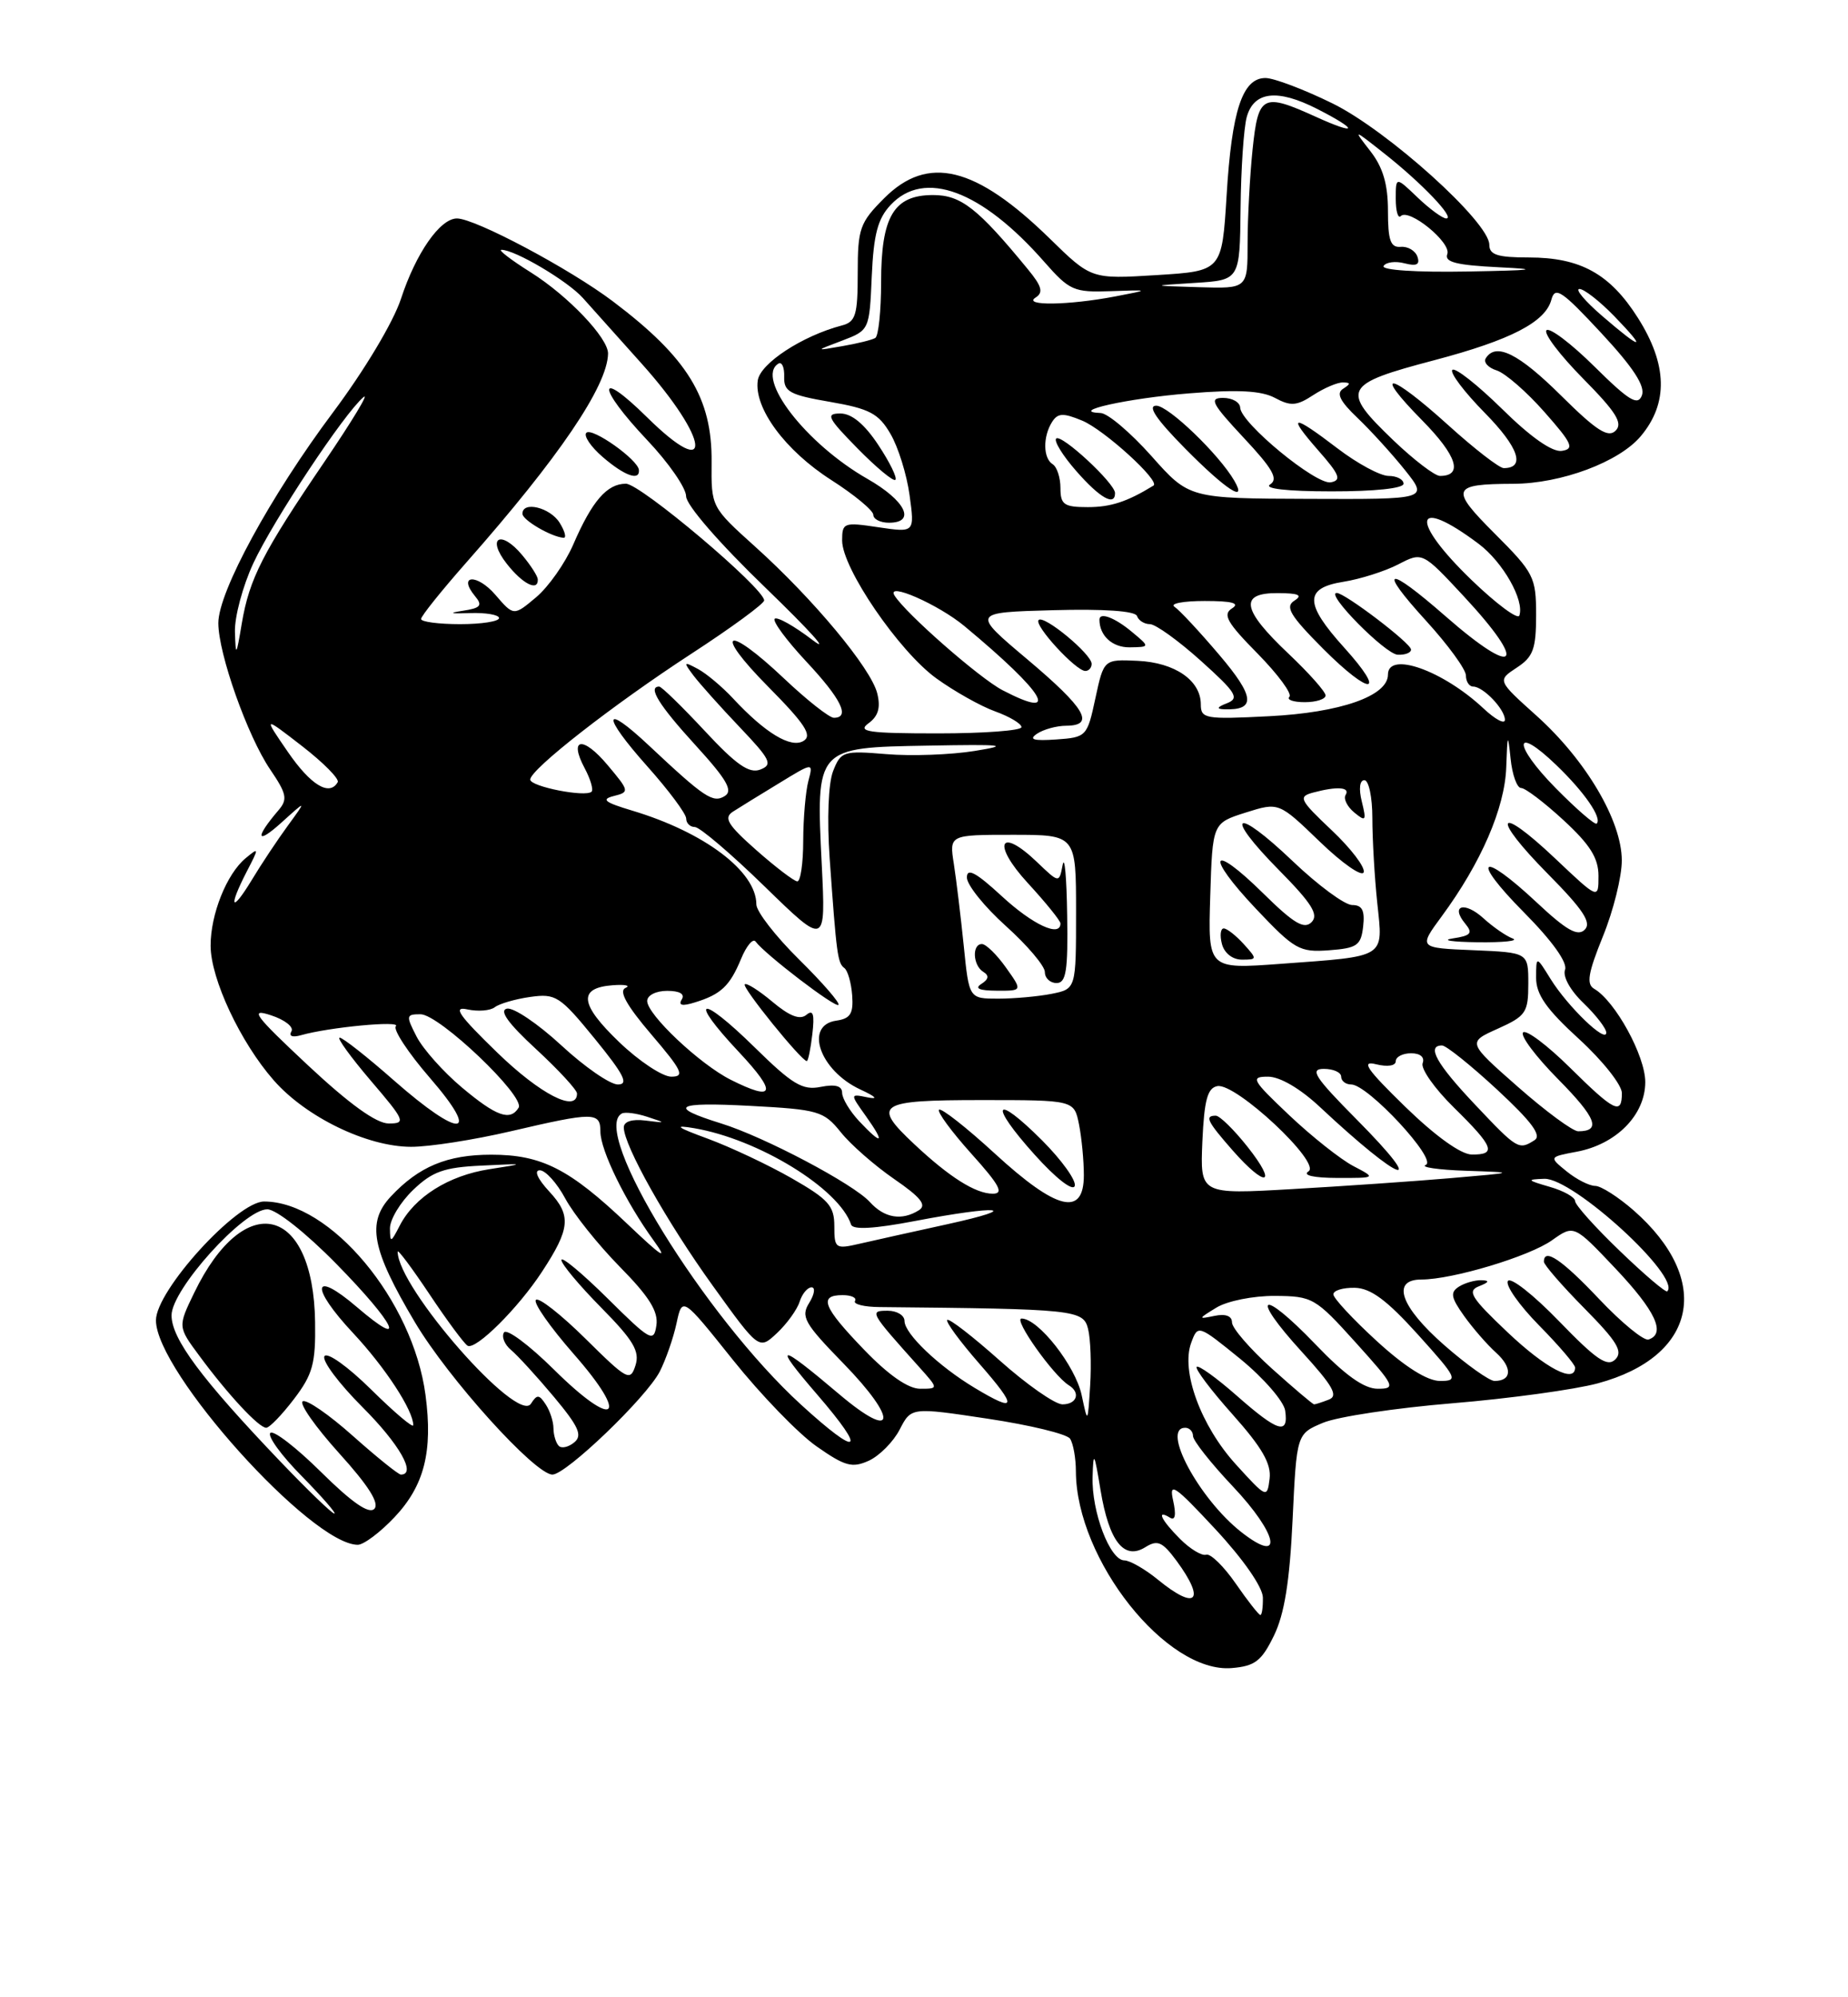 <?xml version="1.0" encoding="UTF-8" standalone="no"?>
<!DOCTYPE svg PUBLIC "-//W3C//DTD SVG 1.1//EN" "http://www.w3.org/Graphics/SVG/1.1/DTD/svg11.dtd" >
<svg xmlns="http://www.w3.org/2000/svg" xmlns:xlink="http://www.w3.org/1999/xlink" version="1.1" viewBox="0 0 237 256">
 <g >
 <path fill="currentColor"
d=" M 163.37 209.66 C 164.72 206.91 165.40 202.70 165.77 194.80 C 166.29 183.78 166.29 183.78 169.68 182.36 C 171.54 181.58 179.01 180.46 186.28 179.86 C 193.55 179.26 201.93 178.11 204.90 177.31 C 217.64 173.88 219.68 164.08 209.52 155.15 C 207.54 153.42 205.32 152.00 204.58 152.00 C 203.83 152.00 202.19 151.17 200.93 150.15 C 198.64 148.29 198.64 148.29 202.20 147.62 C 207.29 146.67 211.00 142.90 211.00 138.69 C 211.00 135.33 207.15 128.31 204.45 126.74 C 203.42 126.14 203.66 124.73 205.57 120.01 C 206.91 116.73 208.00 112.34 207.99 110.27 C 207.98 105.21 203.40 97.45 197.08 91.76 C 192.02 87.22 192.02 87.22 194.51 85.58 C 196.63 84.20 197.00 83.19 197.00 78.82 C 197.00 73.97 196.72 73.42 191.71 68.41 C 185.92 62.62 186.13 62.04 194.07 62.01 C 200.22 61.99 207.64 59.22 210.42 55.91 C 213.97 51.69 213.85 46.73 210.06 40.75 C 206.47 35.09 202.69 33.00 196.05 33.00 C 192.05 33.00 191.00 32.66 191.00 31.37 C 191.00 28.47 177.95 16.72 170.88 13.25 C 167.23 11.46 163.37 10.00 162.29 10.00 C 159.34 10.00 157.97 14.15 157.31 25.03 C 156.71 34.74 156.71 34.74 148.33 35.26 C 139.95 35.78 139.95 35.78 134.62 30.57 C 125.12 21.30 119.00 19.80 113.40 25.40 C 110.27 28.53 110.00 29.28 110.00 34.99 C 110.00 40.40 109.74 41.26 107.95 41.72 C 102.89 43.05 97.49 46.58 97.18 48.77 C 96.68 52.30 100.69 57.74 106.60 61.52 C 109.57 63.42 112.00 65.43 112.00 65.99 C 112.00 66.54 112.90 67.00 114.00 67.00 C 117.53 67.00 116.14 64.17 111.25 61.38 C 103.37 56.89 96.85 48.45 99.82 46.61 C 100.28 46.33 100.61 47.09 100.57 48.29 C 100.51 50.20 101.27 50.62 106.46 51.51 C 111.53 52.39 112.68 53.00 114.20 55.61 C 115.19 57.29 116.29 60.83 116.65 63.47 C 117.31 68.27 117.31 68.27 112.65 67.58 C 108.21 66.91 108.00 66.99 108.00 69.28 C 108.00 72.83 115.27 83.46 120.07 86.94 C 122.37 88.60 125.76 90.51 127.62 91.18 C 129.48 91.85 131.00 92.76 131.00 93.20 C 131.00 93.64 126.19 94.00 120.31 94.00 C 111.34 94.00 109.90 93.79 111.38 92.71 C 112.64 91.79 112.96 90.69 112.50 88.86 C 111.70 85.65 104.30 76.77 96.85 70.07 C 91.21 64.99 91.21 64.99 91.26 59.23 C 91.34 51.00 88.19 45.86 78.62 38.64 C 73.06 34.44 60.93 28.00 58.60 28.00 C 56.44 28.00 53.34 32.44 51.42 38.31 C 50.44 41.29 46.73 47.48 42.72 52.84 C 34.70 63.55 28.00 75.85 28.00 79.86 C 28.00 83.78 31.74 94.34 34.64 98.61 C 36.78 101.76 36.92 102.45 35.70 103.87 C 32.68 107.40 32.86 108.34 36.02 105.50 C 39.34 102.50 39.34 102.50 36.92 105.82 C 35.59 107.64 33.49 110.79 32.27 112.82 C 29.66 117.11 29.25 116.36 31.65 111.70 C 33.24 108.63 33.24 108.56 31.50 110.00 C 29.07 112.01 27.00 117.19 27.01 121.22 C 27.02 125.48 30.84 133.61 35.11 138.47 C 39.25 143.19 47.08 146.98 52.71 146.99 C 55.03 147.00 60.78 146.10 65.50 145.00 C 76.17 142.51 77.00 142.51 77.00 145.04 C 77.00 147.44 80.24 154.05 83.83 159.00 C 85.76 161.66 84.94 161.14 80.44 156.86 C 73.02 149.81 69.46 148.00 63.00 148.00 C 57.35 148.00 53.71 149.52 50.12 153.36 C 47.00 156.70 47.66 160.13 53.21 169.47 C 57.51 176.71 68.61 189.00 70.85 189.00 C 72.60 189.00 82.88 179.14 84.61 175.80 C 85.38 174.29 86.35 171.52 86.76 169.62 C 87.50 166.18 87.50 166.18 94.00 174.31 C 97.58 178.78 102.40 183.77 104.73 185.39 C 108.37 187.94 109.29 188.19 111.43 187.22 C 112.79 186.59 114.57 184.80 115.38 183.23 C 116.86 180.36 116.86 180.36 126.68 181.84 C 132.08 182.65 136.83 183.80 137.23 184.40 C 137.64 185.01 137.98 186.91 137.98 188.62 C 138.04 199.92 149.61 214.50 157.97 213.80 C 160.95 213.55 161.79 212.90 163.37 209.66 Z  M 50.59 194.47 C 54.42 190.42 55.53 186.03 54.57 178.80 C 52.96 166.68 42.38 154.00 33.87 154.00 C 30.39 154.00 20.00 165.40 20.00 169.23 C 20.00 175.84 39.92 197.98 45.88 198.00 C 46.64 198.00 48.76 196.41 50.59 194.47 Z  M 112.63 57.02 C 110.87 54.36 109.23 53.00 107.78 53.00 C 105.85 53.00 106.11 53.54 109.98 57.48 C 112.40 59.94 114.58 61.75 114.83 61.50 C 115.09 61.25 114.10 59.23 112.63 57.02 Z  M 158.48 202.97 C 156.94 200.75 155.24 199.09 154.69 199.27 C 154.14 199.45 152.64 198.55 151.35 197.26 C 148.91 194.82 148.24 193.41 150.04 194.52 C 150.72 194.94 150.86 194.18 150.45 192.33 C 149.90 189.87 150.61 190.35 155.87 196.00 C 159.44 199.84 161.93 203.42 161.96 204.75 C 161.98 205.99 161.84 207.00 161.64 207.00 C 161.44 207.00 160.01 205.19 158.48 202.97 Z  M 148.50 202.47 C 146.85 201.12 144.91 200.01 144.20 200.00 C 142.35 200.00 139.98 193.76 140.12 189.28 C 140.22 185.93 140.34 186.12 141.14 190.99 C 142.23 197.57 144.15 200.01 146.88 198.31 C 148.45 197.33 149.06 197.60 150.87 200.03 C 154.68 205.20 153.42 206.50 148.50 202.47 Z  M 159.18 196.36 C 153.77 192.10 148.88 183.00 152.00 183.00 C 152.55 183.00 153.00 183.48 153.00 184.06 C 153.00 184.64 155.29 187.54 158.09 190.50 C 163.94 196.68 164.69 200.68 159.18 196.36 Z  M 158.50 187.70 C 154.01 182.76 151.42 175.73 152.77 172.10 C 153.63 169.77 153.66 169.79 159.07 174.18 C 162.05 176.62 164.64 179.60 164.82 180.80 C 165.28 183.97 163.89 183.54 158.60 178.88 C 156.02 176.61 153.71 174.95 153.47 175.19 C 153.23 175.44 155.30 178.19 158.08 181.30 C 161.86 185.54 163.06 187.62 162.82 189.54 C 162.51 192.06 162.43 192.02 158.50 187.70 Z  M 71.66 185.32 C 71.30 184.96 70.99 183.95 70.98 183.08 C 70.98 182.21 70.53 180.82 69.98 180.00 C 69.14 178.72 68.87 178.70 68.09 179.92 C 66.38 182.57 51.00 165.03 51.00 160.43 C 51.00 160.07 52.83 162.52 55.07 165.87 C 57.31 169.23 59.51 172.20 59.96 172.48 C 60.98 173.11 66.46 167.67 69.51 163.00 C 73.14 157.47 73.29 155.79 70.45 152.73 C 68.94 151.10 68.45 150.00 69.23 150.00 C 69.95 150.00 71.42 151.62 72.49 153.61 C 73.55 155.59 76.70 159.53 79.48 162.36 C 83.26 166.19 84.45 168.10 84.18 169.88 C 83.85 172.10 83.42 171.87 77.91 166.41 C 74.66 163.20 72.00 160.98 72.00 161.50 C 72.00 162.02 74.30 164.76 77.10 167.60 C 81.24 171.79 82.07 173.20 81.50 175.00 C 80.83 177.10 80.46 176.90 75.09 171.59 C 71.95 168.49 69.09 166.24 68.73 166.61 C 68.36 166.97 70.55 170.09 73.58 173.55 C 80.86 181.84 78.92 183.34 71.02 175.52 C 67.84 172.38 64.97 170.24 64.63 170.79 C 64.30 171.33 64.71 172.34 65.54 173.03 C 66.38 173.73 68.85 176.43 71.03 179.03 C 74.22 182.85 74.73 183.98 73.65 184.87 C 72.92 185.48 72.02 185.69 71.66 185.32 Z  M 102.73 180.04 C 90.30 168.68 75.66 144.90 79.75 142.72 C 80.16 142.50 81.62 142.69 83.00 143.14 C 85.47 143.95 85.47 143.96 82.75 143.62 C 81.07 143.41 80.00 143.75 80.00 144.50 C 80.00 146.81 85.51 156.61 91.42 164.81 C 97.34 173.03 97.34 173.03 99.65 170.86 C 100.93 169.66 102.23 167.85 102.55 166.84 C 102.87 165.83 103.56 165.00 104.08 165.00 C 104.59 165.00 104.46 165.89 103.78 166.99 C 102.67 168.76 103.14 169.60 108.15 174.74 C 115.25 182.02 114.90 184.85 107.65 178.72 C 99.73 172.01 99.01 172.04 104.85 178.80 C 111.28 186.26 110.22 186.88 102.73 180.04 Z  M 138.72 178.82 C 137.92 175.07 133.16 169.00 131.01 169.00 C 129.90 169.00 135.09 176.32 137.07 177.55 C 138.62 178.50 138.11 180.00 136.25 180.00 C 135.29 179.99 131.67 177.46 128.20 174.37 C 124.74 171.29 121.72 168.95 121.48 169.18 C 121.25 169.41 123.11 171.94 125.61 174.80 C 130.54 180.44 130.41 181.14 125.00 177.89 C 120.38 175.12 116.00 170.95 116.00 169.31 C 116.00 168.59 115.03 168.00 113.85 168.00 C 111.45 168.00 111.53 168.14 117.91 175.25 C 120.37 178.00 120.37 178.00 118.00 178.00 C 116.47 178.00 113.94 176.24 110.82 173.00 C 105.54 167.53 104.94 166.00 108.06 166.00 C 109.19 166.00 109.91 166.34 109.65 166.75 C 109.40 167.16 110.83 167.52 112.84 167.53 C 137.86 167.77 138.93 167.88 139.54 170.32 C 139.86 171.59 139.98 174.85 139.81 177.57 C 139.50 182.50 139.50 182.50 138.72 178.82 Z  M 163.11 175.41 C 160.30 172.88 158.00 170.22 158.00 169.50 C 158.00 168.67 157.18 168.36 155.75 168.66 C 153.62 169.10 153.63 169.05 156.00 167.60 C 157.39 166.75 160.73 166.08 163.50 166.10 C 168.32 166.13 168.69 166.34 173.85 172.06 C 178.90 177.66 179.06 178.00 176.69 178.00 C 174.93 178.00 172.50 176.27 168.66 172.26 C 161.67 164.99 160.20 165.87 166.96 173.27 C 170.95 177.64 171.67 178.91 170.42 179.39 C 169.55 179.73 168.70 180.00 168.53 180.00 C 168.36 180.00 165.92 177.93 163.11 175.41 Z  M 176.58 171.90 C 173.51 169.09 171.00 166.39 171.00 165.90 C 171.00 165.40 172.24 165.03 173.75 165.06 C 175.80 165.11 177.86 166.64 181.85 171.06 C 186.90 176.66 187.06 177.00 184.68 177.00 C 183.05 177.00 180.20 175.21 176.58 171.90 Z  M 185.23 172.42 C 179.60 167.49 178.38 164.00 182.29 164.00 C 186.28 164.00 196.14 161.04 199.05 158.96 C 201.86 156.97 201.86 156.97 207.18 162.59 C 212.32 168.03 213.68 170.94 211.42 171.69 C 210.83 171.89 207.99 169.57 205.11 166.53 C 200.31 161.45 198.00 159.89 198.00 161.72 C 198.00 162.11 200.34 164.81 203.21 167.71 C 207.40 171.95 208.17 173.23 207.16 174.24 C 206.14 175.25 204.73 174.29 199.95 169.35 C 196.67 165.96 193.72 163.64 193.38 164.19 C 193.04 164.74 194.84 167.30 197.38 169.88 C 199.92 172.46 202.00 174.89 202.00 175.28 C 202.00 177.36 198.26 175.41 193.37 170.79 C 188.65 166.32 188.12 165.47 189.68 164.86 C 190.98 164.35 191.07 164.12 190.00 164.09 C 189.18 164.06 187.87 164.43 187.11 164.91 C 185.96 165.64 186.07 166.29 187.75 168.65 C 188.87 170.22 190.72 172.35 191.87 173.38 C 193.98 175.29 193.89 177.00 191.67 177.00 C 191.01 177.00 188.11 174.94 185.23 172.42 Z  M 207.74 160.34 C 204.58 157.31 202.00 154.43 202.00 153.94 C 202.00 153.46 200.54 152.63 198.75 152.12 C 195.81 151.27 195.74 151.17 198.05 151.09 C 201.73 150.96 215.64 163.69 213.82 165.51 C 213.63 165.70 210.89 163.38 207.74 160.34 Z  M 107.00 157.15 C 107.00 154.56 106.25 153.72 101.55 151.03 C 98.56 149.32 93.72 147.04 90.80 145.96 C 86.76 144.48 86.33 144.15 89.00 144.60 C 97.27 146.00 107.62 152.35 109.15 156.96 C 109.38 157.65 112.11 157.50 117.34 156.50 C 128.13 154.44 131.33 154.75 121.50 156.91 C 117.10 157.87 112.04 159.00 110.25 159.41 C 107.14 160.13 107.00 160.03 107.00 157.15 Z  M 50.01 157.44 C 50.01 156.30 51.34 154.09 52.98 152.52 C 55.44 150.16 56.95 149.62 61.73 149.40 C 67.47 149.12 67.47 149.13 62.76 149.86 C 57.53 150.67 53.15 153.42 51.26 157.10 C 50.12 159.31 50.03 159.34 50.01 157.44 Z  M 111.57 154.08 C 109.48 151.76 98.04 145.72 92.50 144.00 C 85.55 141.84 86.56 141.23 96.17 141.74 C 104.98 142.21 105.63 142.40 107.83 145.12 C 109.10 146.71 112.19 149.41 114.69 151.13 C 118.08 153.46 118.88 154.46 117.86 155.11 C 115.66 156.50 113.43 156.13 111.57 154.08 Z  M 127.60 147.87 C 123.93 144.50 120.70 141.97 120.43 142.24 C 120.16 142.50 122.02 145.03 124.56 147.86 C 128.20 151.90 128.79 153.00 127.32 153.00 C 125.12 153.00 121.77 150.89 117.25 146.65 C 111.77 141.52 112.56 141.00 125.88 141.00 C 137.75 141.00 137.75 141.00 138.38 144.12 C 138.72 145.84 139.00 148.77 139.00 150.62 C 139.00 155.99 135.55 155.16 127.60 147.87 Z  M 133.66 146.18 C 127.49 140.01 126.74 141.39 132.68 147.99 C 135.40 151.02 137.59 152.73 137.83 152.01 C 138.06 151.33 136.18 148.71 133.66 146.18 Z  M 154.20 146.30 C 154.44 141.00 154.85 139.45 156.12 139.21 C 158.48 138.76 169.50 149.07 167.81 150.14 C 167.01 150.64 168.46 150.97 171.50 150.98 C 176.50 150.99 176.50 150.99 173.55 149.45 C 171.93 148.60 168.24 145.68 165.36 142.96 C 160.54 138.40 160.32 138.00 162.62 138.00 C 164.15 138.00 166.75 139.52 169.31 141.92 C 179.79 151.72 183.33 152.91 174.00 143.50 C 168.60 138.05 167.92 137.00 169.78 137.00 C 171.00 137.00 172.00 137.45 172.00 138.00 C 172.00 138.55 172.58 139.00 173.29 139.00 C 175.42 139.00 184.41 148.68 182.85 149.31 C 182.11 149.60 184.43 149.94 188.00 150.06 C 194.50 150.28 194.50 150.28 186.00 151.01 C 181.32 151.41 172.19 152.04 165.70 152.41 C 153.91 153.09 153.91 153.09 154.20 146.30 Z  M 160.00 147.00 C 158.26 144.80 156.42 143.00 155.92 143.00 C 154.46 143.00 154.80 143.71 158.10 147.47 C 162.37 152.32 163.91 151.94 160.00 147.00 Z  M 180.23 141.87 C 175.26 137.03 174.49 135.91 176.48 136.41 C 177.94 136.77 179.00 136.61 179.00 136.02 C 179.00 135.46 179.89 135.00 180.97 135.00 C 182.15 135.00 182.74 135.51 182.45 136.27 C 182.18 136.97 183.99 139.54 186.48 141.98 C 191.58 146.99 191.97 148.01 188.75 147.98 C 187.36 147.97 184.09 145.62 180.23 141.87 Z  M 189.15 141.56 C 184.22 136.35 182.91 134.00 184.94 134.00 C 185.46 134.00 188.64 136.55 192.00 139.66 C 196.44 143.78 197.75 145.54 196.80 146.14 C 194.77 147.43 194.60 147.33 189.15 141.56 Z  M 110.17 143.69 C 108.98 142.41 108.00 140.79 108.00 140.07 C 108.00 139.18 107.12 138.94 105.25 139.31 C 102.92 139.78 101.63 139.00 96.78 134.24 C 89.72 127.31 88.14 127.80 94.78 134.86 C 99.71 140.12 99.37 141.24 93.70 138.39 C 89.73 136.39 83.00 130.04 83.00 128.30 C 83.00 127.57 84.13 127.00 85.56 127.00 C 87.18 127.00 87.87 127.41 87.43 128.11 C 86.96 128.87 87.50 128.99 89.12 128.48 C 92.45 127.46 93.60 126.38 95.04 122.90 C 95.73 121.23 96.57 120.23 96.90 120.68 C 98.11 122.32 107.12 129.21 107.53 128.80 C 107.76 128.57 105.49 125.95 102.48 122.98 C 99.46 120.00 97.00 116.83 97.00 115.92 C 97.00 111.69 90.34 106.67 81.05 103.89 C 77.54 102.84 77.05 102.45 78.71 102.03 C 80.75 101.52 80.73 101.40 77.92 98.06 C 74.75 94.28 72.89 94.56 75.00 98.50 C 75.73 99.87 76.12 101.21 75.87 101.47 C 75.11 102.22 68.00 100.82 68.00 99.92 C 68.00 98.62 78.62 90.33 88.70 83.77 C 93.82 80.44 98.00 77.37 98.00 76.96 C 98.00 75.39 82.14 62.00 80.27 62.00 C 77.85 62.00 75.93 64.21 73.51 69.81 C 72.48 72.18 70.34 75.22 68.76 76.55 C 65.88 78.97 65.88 78.97 63.53 76.24 C 61.17 73.50 58.65 73.66 60.92 76.41 C 61.93 77.61 61.65 77.94 59.32 78.29 C 57.44 78.58 57.76 78.68 60.25 78.58 C 62.31 78.51 64.00 78.80 64.00 79.22 C 64.00 79.65 61.75 80.00 59.00 80.00 C 56.25 80.00 54.00 79.70 54.00 79.34 C 54.00 78.97 56.62 75.71 59.81 72.09 C 71.67 58.66 77.90 49.48 77.98 45.33 C 78.02 43.34 72.86 37.92 68.07 34.91 C 65.55 33.33 63.86 32.03 64.29 32.02 C 65.98 31.98 72.77 35.99 74.74 38.18 C 75.88 39.46 79.28 43.26 82.30 46.62 C 91.05 56.39 91.60 61.97 82.98 53.48 C 76.49 47.08 76.51 49.54 83.00 56.41 C 85.75 59.31 87.99 62.55 87.99 63.60 C 87.98 64.71 92.23 69.61 98.24 75.40 C 103.88 80.85 106.57 83.83 104.20 82.03 C 101.84 80.23 99.66 79.01 99.35 79.31 C 99.05 79.62 100.87 82.08 103.40 84.79 C 107.89 89.59 109.07 92.00 106.94 92.00 C 106.36 92.00 103.50 89.75 100.59 87.00 C 93.09 79.90 91.35 80.78 98.53 88.03 C 103.25 92.80 104.20 94.26 103.06 94.96 C 101.45 95.96 98.15 93.97 94.00 89.51 C 92.62 88.03 90.60 86.33 89.50 85.74 C 87.65 84.75 87.61 84.82 88.94 86.59 C 89.74 87.64 92.40 90.62 94.87 93.21 C 98.83 97.37 99.14 98.01 97.50 98.64 C 96.08 99.18 94.42 98.03 90.37 93.67 C 87.46 90.55 84.84 88.00 84.54 88.00 C 83.03 88.00 84.50 90.38 89.18 95.50 C 93.22 99.92 94.04 101.35 92.95 102.03 C 91.44 102.97 90.35 102.24 83.27 95.60 C 77.27 89.96 77.11 91.60 83.02 98.23 C 85.76 101.30 88.00 104.31 88.00 104.91 C 88.00 105.51 88.50 106.00 89.11 106.00 C 89.73 106.00 93.76 109.43 98.07 113.63 C 105.90 121.25 105.90 121.25 105.39 110.88 C 104.64 95.76 104.59 95.82 119.00 95.57 C 128.72 95.39 129.65 95.50 125.00 96.25 C 121.97 96.74 116.89 96.93 113.69 96.66 C 108.14 96.20 107.84 96.30 106.84 98.84 C 106.23 100.42 106.05 104.96 106.40 110.00 C 107.28 122.38 107.42 123.44 108.29 124.08 C 108.72 124.40 109.17 125.98 109.29 127.58 C 109.46 129.92 109.06 130.56 107.25 130.82 C 103.10 131.41 105.13 137.22 110.33 139.64 C 112.35 140.58 112.69 140.94 111.25 140.65 C 109.00 140.19 109.00 140.19 111.07 143.09 C 113.56 146.59 113.15 146.86 110.17 143.69 Z  M 104.18 132.55 C 104.48 129.98 104.29 129.35 103.41 130.08 C 102.59 130.76 101.25 130.24 99.07 128.41 C 97.33 126.95 95.73 125.94 95.51 126.16 C 95.12 126.54 102.78 136.00 103.47 136.00 C 103.64 136.00 103.96 134.45 104.18 132.55 Z  M 68.97 74.25 C 68.95 73.84 68.06 72.45 66.98 71.16 C 64.22 67.84 62.34 68.89 65.00 72.27 C 67.04 74.87 69.04 75.86 68.97 74.25 Z  M 71.77 67.00 C 70.54 65.04 67.00 64.18 67.00 65.85 C 67.00 66.65 70.64 68.79 72.26 68.93 C 72.68 68.97 72.45 68.10 71.77 67.00 Z  M 81.94 60.25 C 81.85 58.93 75.93 54.74 75.20 55.47 C 74.82 55.85 75.76 57.26 77.31 58.59 C 80.09 60.98 82.05 61.69 81.94 60.25 Z  M 194.66 139.30 C 188.18 133.60 188.18 133.60 192.09 131.85 C 195.69 130.23 196.00 129.78 196.00 126.09 C 196.00 122.09 196.00 122.09 188.96 121.79 C 181.91 121.50 181.91 121.50 184.90 117.44 C 189.94 110.60 192.99 103.57 193.17 98.35 C 193.32 94.01 193.38 93.89 193.73 97.25 C 193.94 99.31 194.55 101.00 195.08 101.00 C 195.61 101.00 198.06 102.86 200.52 105.13 C 203.92 108.26 205.00 109.98 205.00 112.27 C 205.00 115.29 205.00 115.29 199.44 110.03 C 191.91 102.91 191.14 104.56 198.52 112.02 C 203.04 116.59 204.14 118.26 203.24 119.16 C 202.34 120.06 200.90 119.25 197.08 115.67 C 189.85 108.91 188.50 109.93 195.42 116.92 C 199.08 120.61 201.06 123.39 200.71 124.30 C 200.39 125.15 201.38 126.95 203.08 128.57 C 204.68 130.11 206.00 131.82 206.00 132.36 C 206.00 133.78 201.07 129.03 198.87 125.50 C 197.01 122.50 197.01 122.50 197.00 125.32 C 197.00 127.47 198.31 129.35 202.50 133.17 C 205.53 135.94 208.00 139.06 208.00 140.10 C 208.00 142.95 207.06 142.49 201.31 136.81 C 198.41 133.95 195.73 131.94 195.33 132.33 C 194.94 132.73 196.96 135.43 199.83 138.33 C 204.73 143.29 205.39 145.00 202.40 145.00 C 201.70 145.00 198.22 142.43 194.66 139.30 Z  M 194.00 120.29 C 193.18 119.99 191.49 118.83 190.25 117.70 C 187.81 115.48 185.96 116.04 187.92 118.40 C 188.92 119.61 188.64 119.93 186.31 120.28 C 184.77 120.51 186.20 120.73 189.50 120.77 C 192.80 120.81 194.82 120.60 194.00 120.29 Z  M 39.48 136.53 C 32.60 130.09 31.95 129.21 34.75 130.13 C 36.54 130.71 37.72 131.65 37.37 132.20 C 37.00 132.81 37.51 133.00 38.62 132.68 C 42.21 131.66 51.50 130.78 50.77 131.53 C 50.38 131.94 52.33 134.92 55.12 138.14 C 61.78 145.82 59.12 146.03 50.54 138.50 C 47.10 135.47 43.96 133.00 43.56 133.00 C 43.17 133.00 44.96 135.47 47.54 138.50 C 51.95 143.65 52.09 144.00 49.85 144.00 C 48.26 144.00 44.81 141.51 39.48 136.53 Z  M 59.22 139.37 C 56.87 137.40 54.27 134.48 53.44 132.89 C 52.04 130.17 52.07 130.00 53.93 130.00 C 56.33 130.00 67.40 140.54 66.51 141.98 C 65.43 143.73 63.65 143.09 59.22 139.37 Z  M 63.78 134.92 C 58.82 130.11 58.01 128.95 59.95 129.38 C 61.29 129.67 62.87 129.55 63.45 129.10 C 64.03 128.65 66.08 128.05 68.00 127.78 C 71.27 127.32 71.81 127.66 76.28 133.14 C 80.03 137.74 80.67 139.00 79.24 139.00 C 78.23 139.00 74.96 136.74 71.97 133.97 C 68.98 131.21 65.85 129.10 65.01 129.28 C 63.98 129.52 65.17 131.17 68.75 134.47 C 71.64 137.14 74.00 139.70 74.00 140.16 C 74.00 142.68 69.29 140.26 63.78 134.92 Z  M 79.41 133.57 C 74.34 128.71 74.10 126.62 78.58 126.28 C 80.18 126.16 80.92 126.32 80.21 126.63 C 79.33 127.02 80.37 128.89 83.54 132.60 C 87.49 137.22 87.86 138.00 86.09 138.00 C 84.96 138.00 81.95 136.01 79.41 133.57 Z  M 123.60 121.25 C 123.22 117.54 122.65 112.81 122.33 110.75 C 121.74 107.00 121.74 107.00 129.87 107.00 C 138.00 107.00 138.00 107.00 138.00 116.88 C 138.00 126.75 138.00 126.75 134.88 127.38 C 133.16 127.72 130.07 128.00 128.01 128.00 C 124.28 128.00 124.28 128.00 123.60 121.25 Z  M 129.00 124.00 C 127.83 122.35 126.44 121.00 125.93 121.00 C 124.63 121.00 124.76 123.74 126.11 124.57 C 126.88 125.04 126.80 125.51 125.86 126.11 C 124.94 126.69 125.58 126.97 127.82 126.98 C 131.14 127.00 131.14 127.00 129.00 124.00 Z  M 136.86 117.25 C 136.79 112.44 136.53 109.56 136.28 110.86 C 135.83 113.21 135.83 113.21 133.00 110.50 C 128.17 105.87 127.17 108.14 131.81 113.18 C 134.11 115.68 136.00 118.01 136.00 118.36 C 136.00 120.18 132.45 118.53 128.48 114.87 C 125.17 111.82 124.00 111.19 124.00 112.47 C 124.00 113.42 126.25 116.22 129.00 118.69 C 131.75 121.16 134.00 123.82 134.00 124.59 C 134.00 125.37 134.68 126.00 135.50 126.00 C 136.73 126.00 136.98 124.42 136.86 117.25 Z  M 155.21 114.86 C 155.50 105.50 155.50 105.50 159.75 104.15 C 164.00 102.81 164.00 102.81 169.25 107.87 C 172.14 110.66 174.68 112.43 174.89 111.80 C 175.10 111.17 173.26 108.75 170.78 106.41 C 166.66 102.52 166.46 102.11 168.39 101.59 C 171.49 100.76 173.19 100.88 172.57 101.89 C 172.27 102.37 172.77 103.39 173.68 104.14 C 175.16 105.36 175.26 105.22 174.65 102.75 C 174.24 101.10 174.37 100.00 174.98 100.00 C 175.54 100.00 176.00 102.18 176.00 104.85 C 176.00 107.52 176.28 112.42 176.63 115.74 C 177.38 122.88 177.93 122.53 164.21 123.54 C 154.92 124.22 154.92 124.22 155.21 114.86 Z  M 159.50 121.00 C 158.50 119.90 157.35 119.00 156.94 119.00 C 156.53 119.00 156.42 119.90 156.71 121.00 C 157.02 122.17 158.07 123.00 159.27 123.00 C 161.25 123.00 161.25 122.94 159.50 121.00 Z  M 174.82 118.75 C 175.05 116.69 174.70 116.00 173.41 116.00 C 172.46 116.00 169.03 113.47 165.79 110.38 C 158.31 103.25 156.80 104.21 164.02 111.52 C 168.25 115.80 169.15 117.25 168.20 118.20 C 167.25 119.15 165.92 118.36 162.02 114.52 C 155.25 107.85 154.47 109.50 161.08 116.49 C 166.02 121.71 166.66 122.08 170.44 121.80 C 174.04 121.53 174.54 121.19 174.82 118.75 Z  M 97.00 108.97 C 93.31 105.71 92.77 104.82 94.00 104.03 C 94.83 103.50 97.48 101.86 99.91 100.39 C 104.31 97.70 104.31 97.70 103.67 100.10 C 103.32 101.42 103.02 104.86 103.01 107.75 C 103.01 110.64 102.66 112.99 102.25 112.97 C 101.84 112.95 99.47 111.15 97.00 108.97 Z  M 199.50 101.00 C 193.99 95.41 194.08 92.76 199.60 98.07 C 203.21 101.54 205.49 104.85 204.77 105.56 C 204.56 105.78 202.18 103.72 199.50 101.00 Z  M 36.92 96.38 C 33.75 91.77 33.75 91.77 38.74 95.63 C 41.49 97.76 43.54 99.84 43.31 100.25 C 42.26 102.10 39.85 100.64 36.92 96.38 Z  M 133.00 94.04 C 133.82 93.49 135.51 93.02 136.75 93.02 C 140.50 92.99 139.21 90.79 131.74 84.50 C 124.61 78.50 124.61 78.50 135.04 78.21 C 141.61 78.03 145.60 78.31 145.82 78.96 C 146.01 79.53 146.76 80.00 147.48 80.00 C 148.19 80.00 151.13 82.11 154.01 84.70 C 158.54 88.77 158.98 89.49 157.37 90.13 C 156.07 90.63 155.96 90.88 157.00 90.91 C 161.10 91.06 160.94 89.31 156.37 83.94 C 153.83 80.95 151.24 78.17 150.62 77.77 C 150.00 77.36 151.75 77.03 154.50 77.03 C 158.04 77.03 159.06 77.31 158.00 77.98 C 156.77 78.76 157.36 79.80 161.28 83.77 C 163.90 86.44 165.74 88.93 165.36 89.31 C 164.98 89.69 165.87 90.00 167.33 90.00 C 168.80 90.00 170.00 89.61 170.00 89.14 C 170.00 88.66 167.86 86.26 165.25 83.79 C 159.26 78.13 158.88 75.99 163.86 76.02 C 166.56 76.03 167.11 76.28 166.00 76.99 C 164.77 77.77 165.44 78.89 169.71 83.18 C 175.80 89.27 177.93 89.14 172.39 83.01 C 167.28 77.36 167.26 75.37 172.28 74.57 C 174.44 74.23 177.61 73.22 179.32 72.34 C 182.42 70.73 182.42 70.73 187.71 76.41 C 196.04 85.36 194.57 87.02 185.40 79.00 C 177.81 72.36 176.57 72.65 182.90 79.58 C 185.70 82.65 188.00 85.80 188.00 86.58 C 188.00 87.36 188.42 88.00 188.93 88.00 C 190.22 88.00 193.00 90.91 193.00 92.26 C 193.00 92.87 191.76 92.22 190.25 90.80 C 185.03 85.92 178.00 83.43 178.00 86.47 C 178.00 89.21 171.90 91.34 162.75 91.80 C 154.57 92.22 154.00 92.12 154.00 90.28 C 154.00 87.21 150.67 84.92 145.90 84.70 C 141.56 84.50 141.56 84.50 140.48 89.50 C 139.43 94.40 139.33 94.51 135.45 94.78 C 132.52 94.98 131.89 94.79 133.00 94.04 Z  M 140.00 85.09 C 140.00 83.84 133.88 78.78 133.20 79.47 C 132.56 80.11 137.97 86.00 139.19 86.00 C 139.63 86.00 140.00 85.59 140.00 85.09 Z  M 180.96 83.25 C 180.92 82.42 172.47 76.00 171.43 76.00 C 169.91 76.00 177.65 83.84 179.25 83.92 C 180.21 83.96 180.98 83.66 180.96 83.25 Z  M 145.14 80.97 C 142.96 79.15 141.00 78.42 141.00 79.42 C 141.00 81.48 142.65 82.99 144.86 82.97 C 147.50 82.93 147.50 82.93 145.14 80.97 Z  M 128.56 88.46 C 125.60 86.91 116.16 78.64 114.72 76.33 C 113.59 74.51 120.35 77.47 123.71 80.27 C 134.07 88.88 136.17 92.42 128.56 88.46 Z  M 30.13 81.00 C 30.07 79.08 31.13 75.11 32.49 72.19 C 35.09 66.62 44.17 52.94 46.62 50.90 C 47.41 50.24 45.18 53.93 41.67 59.10 C 33.67 70.85 31.99 74.14 31.01 79.90 C 30.30 84.14 30.23 84.23 30.13 81.00 Z  M 188.75 74.37 C 180.68 66.59 181.28 63.44 189.64 69.71 C 192.75 72.05 195.53 76.95 194.85 78.90 C 194.66 79.45 191.91 77.41 188.75 74.37 Z  M 136.00 62.56 C 136.00 61.22 135.55 59.84 135.00 59.50 C 133.77 58.74 133.73 55.98 134.92 54.09 C 135.66 52.93 136.34 52.90 138.78 53.91 C 141.59 55.07 148.85 61.67 147.93 62.24 C 144.56 64.31 142.45 65.00 139.51 65.00 C 136.46 65.00 136.00 64.68 136.00 62.56 Z  M 143.00 63.20 C 143.00 61.95 136.10 55.56 135.45 56.21 C 135.14 56.53 136.30 58.41 138.04 60.39 C 141.06 63.84 143.00 64.93 143.00 63.20 Z  M 147.66 58.44 C 144.99 55.45 142.07 52.97 141.16 52.94 C 136.89 52.77 144.61 51.05 152.48 50.42 C 158.75 49.91 161.76 50.07 163.51 51.00 C 165.53 52.09 166.30 52.03 168.42 50.64 C 169.80 49.74 171.51 49.01 172.21 49.02 C 173.23 49.03 173.24 49.19 172.25 49.83 C 171.34 50.40 171.84 51.42 174.09 53.56 C 175.79 55.18 178.53 58.19 180.18 60.25 C 183.17 64.00 183.17 64.00 167.83 63.94 C 152.50 63.89 152.50 63.89 147.66 58.44 Z  M 158.30 61.62 C 156.34 58.24 149.85 52.00 148.29 52.00 C 147.11 52.00 148.29 53.74 152.00 57.50 C 157.17 62.73 160.03 64.61 158.30 61.62 Z  M 180.00 62.00 C 180.00 61.45 179.13 61.00 178.08 61.00 C 177.02 61.00 174.09 59.42 171.57 57.50 C 165.68 53.00 164.98 53.07 169.08 57.75 C 171.80 60.84 172.08 61.55 170.68 61.82 C 168.80 62.19 159.12 54.22 159.05 52.25 C 159.02 51.56 158.04 51.00 156.86 51.00 C 155.03 51.00 155.39 51.71 159.50 56.11 C 163.23 60.09 163.97 61.40 162.89 62.09 C 162.03 62.63 165.04 62.98 170.75 62.98 C 176.26 62.99 180.00 62.60 180.00 62.00 Z  M 178.73 56.47 C 171.89 49.91 172.22 49.26 183.98 46.16 C 193.75 43.58 198.20 41.28 198.96 38.41 C 199.43 36.66 200.29 37.24 205.36 42.69 C 209.47 47.11 211.02 49.49 210.57 50.68 C 210.04 52.05 208.93 51.38 204.49 46.99 C 201.50 44.03 198.73 41.94 198.33 42.33 C 197.94 42.73 200.05 45.51 203.02 48.52 C 207.26 52.81 208.16 54.24 207.20 55.20 C 206.24 56.16 204.74 55.20 200.21 50.71 C 194.74 45.29 191.83 43.85 190.54 45.93 C 190.23 46.44 190.86 47.14 191.95 47.48 C 193.04 47.83 195.79 50.22 198.07 52.81 C 201.63 56.84 201.95 57.54 200.30 57.79 C 199.09 57.98 196.31 56.04 192.65 52.43 C 189.48 49.32 186.61 47.06 186.26 47.41 C 185.91 47.76 187.78 50.24 190.43 52.93 C 194.76 57.33 195.68 60.00 192.85 60.00 C 192.28 60.00 189.08 57.52 185.74 54.50 C 178.20 47.68 175.86 47.26 182.41 53.90 C 186.86 58.42 187.68 61.00 184.67 61.00 C 184.01 61.00 181.34 58.96 178.73 56.47 Z  M 108.00 43.66 C 111.49 42.33 111.50 42.30 111.80 35.42 C 112.04 30.03 112.57 28.02 114.23 26.26 C 118.54 21.67 125.88 24.39 133.94 33.58 C 137.16 37.24 137.71 37.49 142.44 37.32 C 147.50 37.14 147.50 37.14 143.00 38.00 C 137.01 39.14 131.11 39.22 132.81 38.14 C 133.84 37.49 133.62 36.69 131.81 34.50 C 125.39 26.68 123.24 25.00 119.66 25.00 C 114.63 25.00 113.00 27.73 113.00 36.16 C 113.00 39.86 112.66 43.08 112.25 43.32 C 111.84 43.57 109.92 44.04 108.00 44.37 C 104.50 44.98 104.50 44.98 108.00 43.66 Z  M 205.50 40.52 C 203.30 38.63 201.97 37.06 202.55 37.04 C 203.13 37.02 205.13 38.58 207.00 40.50 C 211.31 44.95 210.65 44.96 205.50 40.52 Z  M 153.25 36.26 C 159.00 35.90 159.00 35.90 159.10 26.70 C 159.15 21.64 159.51 16.38 159.89 15.00 C 160.80 11.71 163.82 11.36 168.92 13.96 C 174.30 16.70 174.17 17.43 168.75 14.97 C 161.92 11.87 161.37 12.16 160.64 19.15 C 160.29 22.53 160.00 27.93 160.00 31.15 C 160.00 37.00 160.00 37.00 153.75 36.81 C 147.50 36.62 147.50 36.62 153.25 36.26 Z  M 177.44 34.09 C 177.75 33.60 178.96 33.44 180.13 33.75 C 181.68 34.15 182.13 33.92 181.78 32.90 C 181.51 32.13 180.55 31.56 179.64 31.64 C 178.33 31.75 178.00 30.82 178.00 27.02 C 178.00 23.62 177.36 21.45 175.75 19.38 C 173.51 16.50 173.51 16.50 177.50 19.65 C 182.34 23.46 186.67 28.00 185.48 28.00 C 185.00 28.00 183.35 26.79 181.80 25.31 C 179.00 22.63 179.00 22.63 179.00 25.48 C 179.00 27.05 179.29 28.05 179.64 27.70 C 180.69 26.64 186.17 31.11 185.61 32.57 C 185.22 33.60 186.77 33.99 192.30 34.26 C 197.71 34.52 196.68 34.65 188.19 34.80 C 181.63 34.92 177.12 34.62 177.44 34.09 Z  M 35.88 187.25 C 25.81 176.71 22.00 171.59 22.00 168.59 C 22.00 165.27 31.27 155.00 34.28 155.00 C 35.41 155.00 39.20 157.99 43.13 161.99 C 50.74 169.74 52.38 173.19 45.77 167.53 C 40.04 162.63 39.72 164.92 45.30 170.88 C 49.41 175.28 53.00 180.77 53.00 182.67 C 53.00 183.09 50.58 181.04 47.62 178.12 C 44.62 175.16 41.96 173.26 41.61 173.83 C 41.26 174.39 43.46 177.33 46.49 180.36 C 51.22 185.09 53.45 189.00 51.41 189.00 C 51.09 189.00 48.32 186.77 45.25 184.04 C 42.19 181.31 39.30 179.32 38.82 179.61 C 38.35 179.90 40.45 182.89 43.49 186.26 C 47.27 190.43 48.70 192.70 48.00 193.40 C 47.31 194.09 45.14 192.59 41.18 188.68 C 38.00 185.53 35.06 183.27 34.67 183.66 C 34.27 184.06 36.08 186.55 38.69 189.19 C 41.29 191.84 43.18 194.00 42.88 194.00 C 42.57 194.00 39.43 190.96 35.88 187.25 Z  M 37.70 179.32 C 40.11 176.16 40.49 174.77 40.41 169.44 C 40.19 154.49 31.36 152.36 24.91 165.69 C 22.80 170.05 22.80 170.05 25.56 173.77 C 29.22 178.73 33.19 183.00 34.14 183.00 C 34.56 183.00 36.16 181.34 37.70 179.32 Z "/>
</g>
</svg>